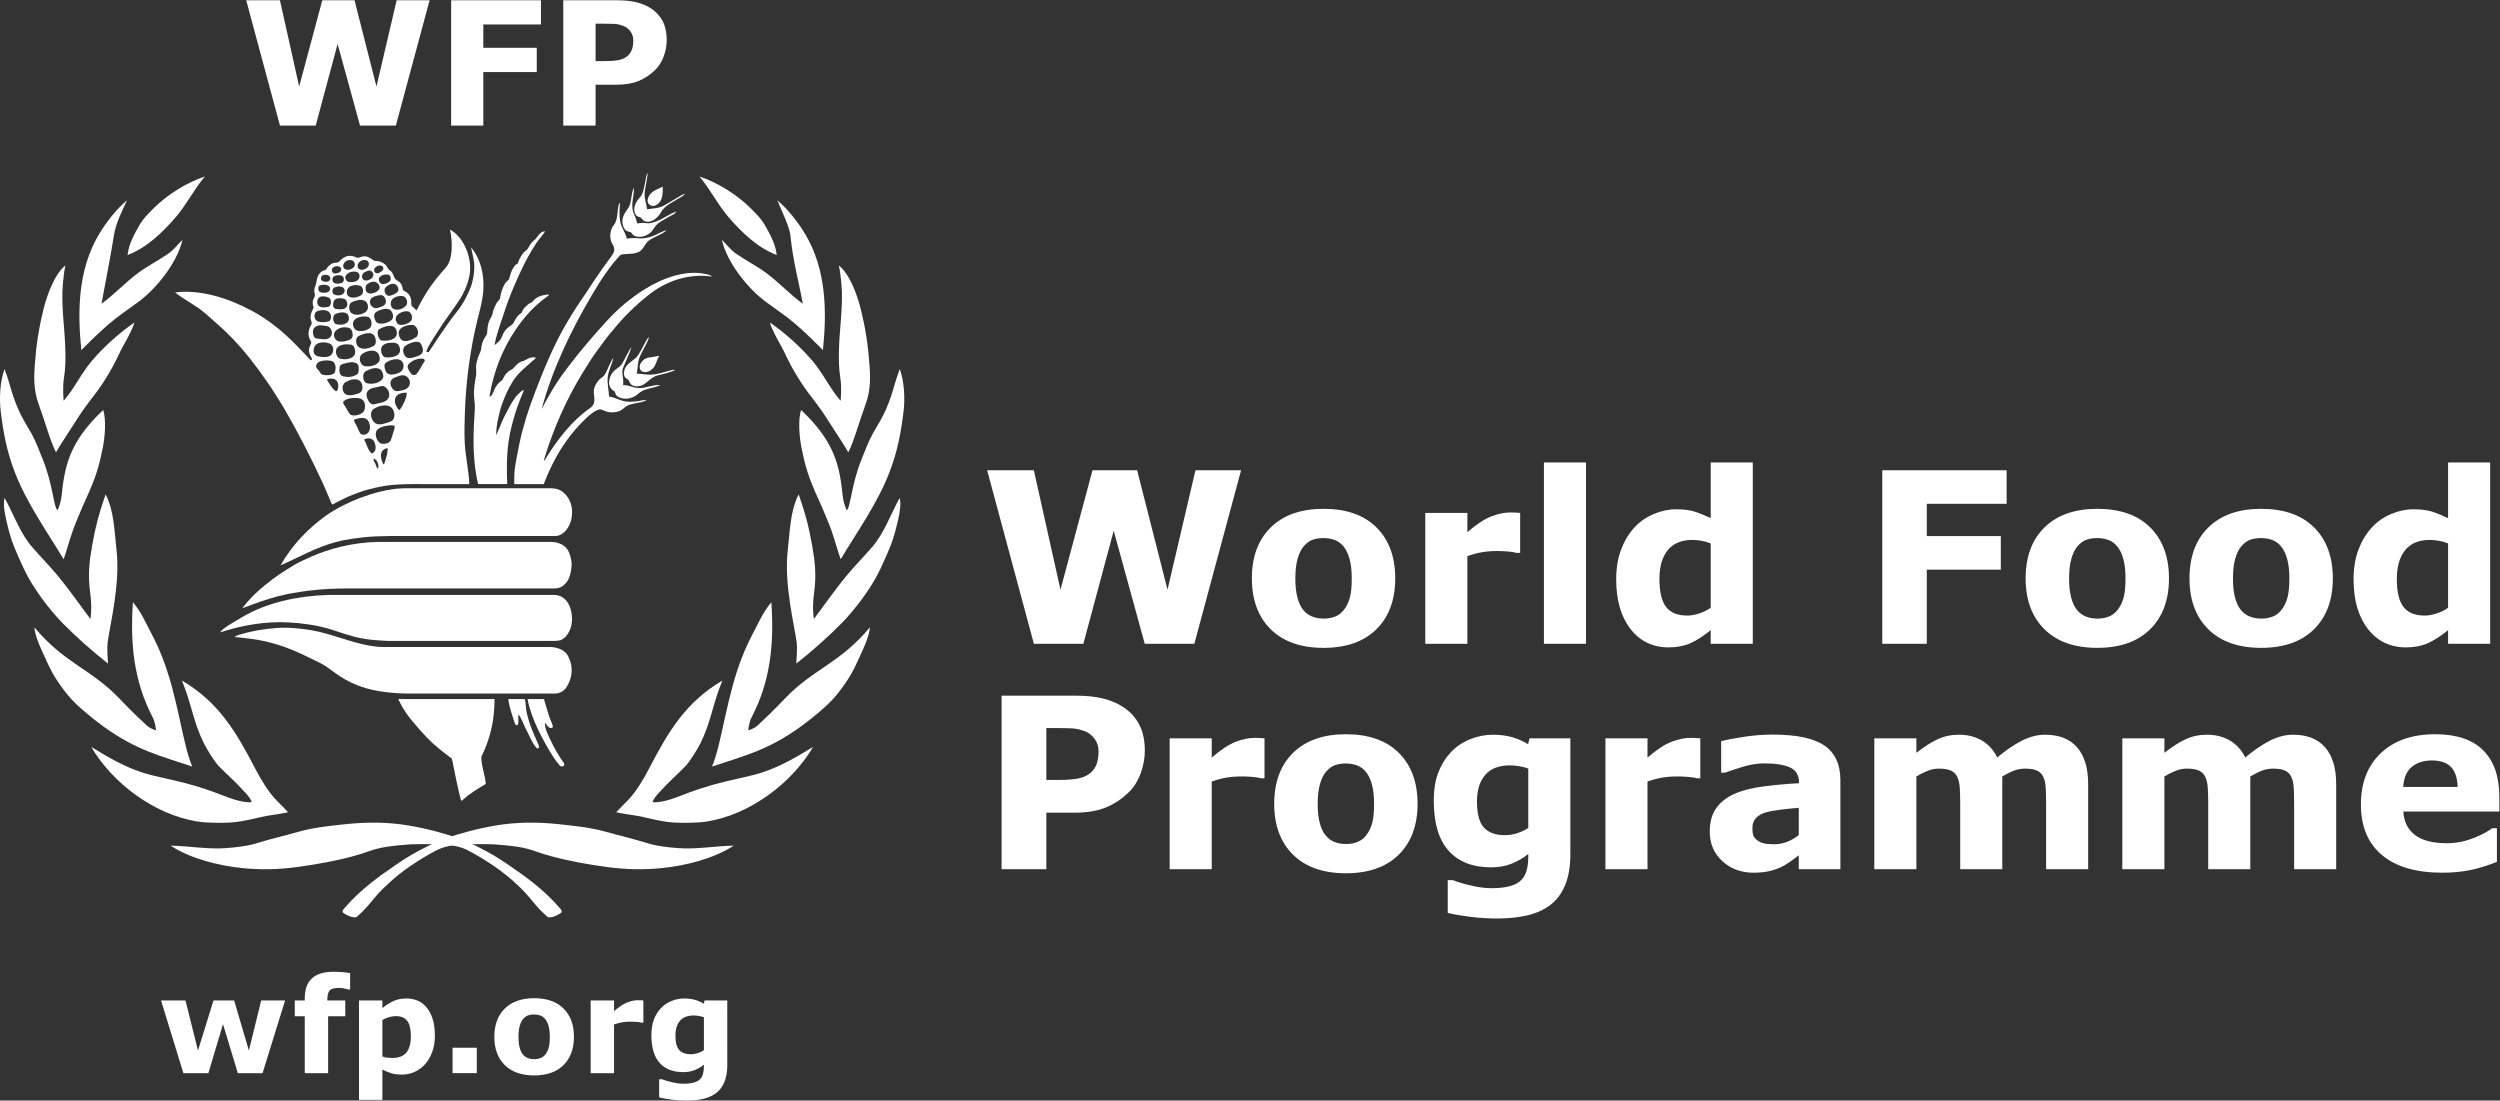 <?xml version="1.0" encoding="UTF-8" standalone="no"?>
<svg
   xmlns:dc="http://purl.org/dc/elements/1.1/"
   xmlns:cc="http://creativecommons.org/ns#"
   xmlns:rdf="http://www.w3.org/1999/02/22-rdf-syntax-ns#"
   xmlns:svg="http://www.w3.org/2000/svg"
   xmlns="http://www.w3.org/2000/svg"
   viewBox="0 0 858.533 377.947"
   height="377.947"
   width="858.533"
   xml:space="preserve"
   id="svg2"
   version="1.1"><rect x="0" y="0" width="858.533" height="377.947" fill="#333333" stroke="none"/><defs
     id="defs6"><clipPath
       id="clipPath20"
       clipPathUnits="userSpaceOnUse"><path
         id="path18"
         d="M 0,2834.65 V 0 h 6438.95 v 2834.65 z" /></clipPath></defs><g
     transform="matrix(1.333,0,0,-1.333,0,377.947)"
     id="g10"><g
       transform="scale(0.1)"
       id="g12"><g
         id="g14"><g
           clip-path="url(#clipPath20)"
           id="g16"><path
             id="path22"
             style="fill:#ffffff;fill-opacity:1;fill-rule:nonzero;stroke:none"
             d="m 1340.51,2134.12 c 12.51,27.07 24.09,48.61 40.79,74.31 7.37,11.31 15.69,19.21 23.11,30.67 -3.55,1.02 -8.73,-1.92 -10.96,-3.5 -7.42,-5.39 -10.77,-14.14 -16.72,-18.81 -14.03,-11.07 -13.63,-21.11 -20.99,-26.27 -6.57,-4.64 -8.45,-7.69 -13.06,-14.9 -3.07,-4.83 -5.34,-8.73 -8.59,-18.24 -1.15,-3.42 -3.45,-0.39 -8.93,-7.93 -7.18,-9.81 -10.4,-20.39 -13.38,-32.26 -0.96,-3.9 -7.6,-5.96 -11.86,-14.07 -5.72,-10.92 -9.44,-21.03 -11.9,-36.95 -0.62,-3.69 -6.86,-6.25 -11.16,-16.53 -3.05,-7.23 -5.24,-8.83 -7.91,-22.46 -1.64,-8.3 -5.42,-9.5 -9.7,-21.56 -3.29,-9.2 -3.42,-18.06 -4.57,-30.08 -0.27,-2.33 -4.21,-6.95 -7.84,-13.69 -6.09,-11.26 -5.89,-18.78 -8.32,-30.41 -0.92,-4.2 -5.63,-9.77 -10.17,-27.79 -3.98,-15.98 -0.33,-26.58 -1.68,-34.45 -3.53,-20.45 -7.04,-38.21 -5.14,-58.35 0.94,-9.85 2.44,-20.01 1.78,-29.48 -1.88,-29.7 -3.48,-54.17 -3.32,-87.83 0.11,-18.32 1.54,-43.41 4.31,-64.29 3.04,-23.06 7.44,-41.07 7.44,-41.07 h 75.14 c 0,0 -2.93,43.45 0.96,89.19 2.3,27.42 8.83,56.48 14.76,76.89 7.5,26.03 12.17,39.51 26.36,73.85 0.3,0.76 -0.09,3.98 -3.84,0.83 -7.84,-6.58 -14.38,-12.38 -20.58,-21.69 -9.45,-14.26 -15.21,-25.99 -22.87,-40.63 -8.95,-17.02 -13.88,-31.84 -23.1,-52.52 -0.56,14.92 1.87,29.12 4.89,42.87 3.11,14.04 5.58,25.16 9.98,37.26 7.84,21.35 15.43,39.16 27.99,59.02 7.28,11.48 16.58,21.78 26.02,30.33 11.29,10.32 21.72,19.39 33.54,29.5 -12.41,6.4 -28.95,-6.97 -32.26,-7.65 -17.47,-3.41 -24.58,-19.61 -29.94,-21.82 -7.64,-3.2 -12.07,-7.89 -17.38,-14.34 -4.08,-4.84 -5.3,-12.32 -9.59,-14.98 -7.13,-4.44 -12.36,-11.15 -17.26,-20.5 -2.01,-3.86 -7.49,-22.13 -13.6,-19.78 10.43,61.92 32.29,120.01 67.38,171.69 22.26,32.78 46.46,60.89 82.13,86.11 4.69,3.33 5.61,4.89 -0.96,4.65 -33.34,-4.05 -35.37,-19.26 -40.86,-20.7 -5.21,-1.35 -11.65,-7.52 -15.77,-11.53 -7.42,-7.34 -7.28,-13.51 -10.13,-15.43 -6.09,-4.25 -10.66,-8.66 -14.82,-16.03 -2.17,-3.84 -5.85,-12.3 -9.11,-14.23 -8.55,-4.96 -16.85,-12.19 -20.98,-19.99 -3.06,-5.7 -4.27,-11.89 -8.26,-17.5 -4.26,-6.01 -10.23,-10.52 -15.36,-14.87 3.91,26.46 16.37,57.82 24.95,84.87 11.55,36.12 25.55,68.95 41.34,103.07" /><path
             id="path24"
             style="fill:#ffffff;fill-opacity:1;fill-rule:nonzero;stroke:none"
             d="m 1417.22,1919.62 c 28.44,63.85 58.37,111.9 97.26,168.11 5.09,7.36 9.64,14.58 14.08,21.48 2,3.11 11.56,16.86 13.55,19.77 13.04,19.69 18.52,25.72 31.87,44.53 3.61,5.11 6.54,9.13 8.07,15.04 2.85,11.01 -6.6,18.4 -8.77,28.96 -2.21,10.79 -1.01,22.57 3.95,31.68 3.1,5.69 6.19,7.93 9.31,15.58 6.06,14.72 3.97,46.59 10.88,47.43 -1.76,-15.13 -2.16,-32.13 0.21,-46.64 2.77,-16.93 13.05,-27.18 17.28,-45.11 11.42,2.06 23.84,1.57 33.44,0.74 9.55,-0.81 21.62,1.83 31.41,5.18 13.26,4.53 24.27,12.78 37.79,15.98 -11.5,-11.05 -27.73,-15.2 -41.32,-23.59 -5,-3.14 -9.71,-7.28 -13.05,-12.46 -5.48,-8.5 -9.79,-16.64 -18.35,-20.37 -15.2,-6.62 -28.24,-3.48 -45.58,-6.7 -25.75,-26.54 -50,-62.63 -72.37,-100.59 -56.73,-95.96 -104.03,-195.36 -131.54,-297.29 9.5,17.74 18.6,34.89 28.9,51.76 11.38,18.74 24.18,37.09 38.13,55.47 32.66,43.05 64.97,80.63 101.17,120.19 29.22,31.95 61.25,58.76 96.96,81.18 47.19,29.57 105.41,50.28 156.57,39.6 5.81,-1.36 14.13,-2.91 17.77,-6.74 -64.12,8.98 -121.55,-13.42 -164.4,-47.74 -33.86,-27.08 -62.39,-54.57 -91.4,-90.27 -14.97,-17.21 -28.44,-36.13 -41.83,-54.45 -14.01,-19.28 -26.44,-39.55 -38.76,-59.83 -41.55,-68.61 -73,-141.26 -96.12,-216.51 -0.66,-2.39 -0.81,-4.79 -1.47,-7.16 1.11,1.69 2.73,3.53 3.82,5.25 31.12,50.61 68.55,99.45 115.95,132.22 4.14,2.82 8.47,8.25 9.57,12.54 5.13,20.08 -10.18,29.74 11.01,57.51 4.86,6.38 11.5,8.71 16.09,14.63 8.67,13.41 15.74,37.42 23,43.87 -3.65,-15.64 -12.62,-32.15 -14.53,-48.26 -2.03,-17.68 2.49,-32.14 3.28,-50.88 12.52,-1.71 22.2,-7.01 32.03,-10.04 15.28,-4.77 24.45,-3.56 39.56,-2.25 6.46,0.54 18.16,4.31 25.12,2.89 -14.62,-7.99 -34.35,-6.51 -49.3,-14.14 -10.45,-5.36 -13.49,-13.27 -27.91,-16.05 -12.84,-2.5 -23.63,-1.16 -31.98,3.12 -6.49,3.27 -11.56,4.64 -17.39,1.85 -15.56,-7.47 -26.18,-18.02 -38.7,-30.65 -29.08,-29.26 -52.82,-61.93 -74.97,-104.75 -5.85,-11.39 -11.12,-22.64 -16.13,-34.25 -2.46,-5.66 -8.58,-21.33 -8.58,-21.33 h -75.99 c 0,0 -0.19,21.9 0.52,29.91 1.46,15.94 3.62,27.75 6.72,43.92 4.41,23.27 8.72,44.38 14.75,66.95 5.89,21.96 12.22,42.56 19.75,63.65 15.71,43.96 32.4,86.06 50.67,127.06" /><path
             id="path26"
             style="fill:#ffffff;fill-opacity:1;fill-rule:nonzero;stroke:none"
             d="m 682.551,1327.77 c 27.73,22.69 48.269,35.83 75.961,52.33 11.238,6.73 28.258,14.34 41.332,20.26 47.984,21.68 111.465,37.66 171.269,38.76 1.082,0 1.016,-0.04 1.016,-0.04 h 445.911 c 0,0 -1.67,0.04 1.55,0.04 14.19,0 28.23,-4.93 36.92,-13.13 8.7,-8.25 12.87,-20.98 15.14,-33.63 1.92,-10.78 0.97,-20.36 -1.53,-31.9 -1.96,-9.09 -3.44,-14.53 -8.5,-22.27 -3.08,-4.7 -5.99,-7.93 -11.69,-12.48 -5.85,-4.67 -14.16,-6.3 -23.67,-6.39 -1,-0.05 -3.13,-0.11 -3.05,-0.08 0.1,0.08 -521.569,0.08 -521.569,0.08 0,0 -3.243,0.01 -4.868,0.01 -34.152,0.11 -70.097,-1.63 -103.835,-6.04 -25.844,-3.52 -51.743,-7.56 -76.723,-14.06 -31.504,-8.22 -61.84,-19.62 -92.117,-30.91 16.785,22.32 36.16,41.24 58.453,59.45" /><path
             id="path28"
             style="fill:#ffffff;fill-opacity:1;fill-rule:nonzero;stroke:none"
             d="m 837.387,1505.19 c 27.398,19.78 60.66,36.02 90.125,47.31 14.949,5.66 34.812,11.93 50.59,15.86 19.066,4.81 40.968,8.41 58.838,8.94 5.38,0.15 0.79,0.04 0.79,0.04 l 382.45,0.03 c 0,0 8.2,-0.43 11.04,-0.98 7.18,-1.55 12.98,-4.49 15.39,-6.02 5.94,-3.81 13.39,-11.81 17.3,-18.14 9.93,-16.36 11.68,-34.01 8.47,-52.37 -3.68,-20.97 -19.62,-44.87 -41.24,-45.45 -3.76,-0.1 -11.28,0 -11.28,0 h -414.24 c 0,0 -24.1,-0.47 -35.116,-0.87 -20.371,-0.8 -42.965,-3.13 -60.746,-5.74 -15.223,-2.19 -30.086,-5.07 -45.317,-9.15 -51.066,-13.8 -95.449,-39.69 -141.859,-59.84 31.262,54.63 73.539,96.48 114.805,126.38" /><path
             id="path30"
             style="fill:#ffffff;fill-opacity:1;fill-rule:nonzero;stroke:none"
             d="m 623.434,1245.26 c 66.488,39.27 146.582,54.76 219.886,57.22 1.746,0.08 5.219,0.2 5.219,0.2 l 571.751,-0.05 c 0,0 1.03,0 6.21,0.05 34.64,0.03 47.3,-34.36 47.14,-62.16 -0.07,-9.15 -1.62,-18.5 -4.16,-24.77 -3.29,-8.19 -6.94,-14.88 -12.89,-21.33 -2.12,-2.35 -9.79,-7.73 -13.18,-8.57 -7.92,-1.92 -17.66,-1.71 -17.6,-1.71 0.07,0 -425.27,-0.08 -425.27,0 0,0 -22.95,0.92 -38.876,2.45 -11.465,1.14 -20.176,2.34 -32.086,4.6 -29.289,5.82 -53.566,15.35 -78.93,23.18 -16.914,5.23 -34.71,9.13 -53.277,11.93 -34.133,5.22 -71.41,7.61 -105.883,4.99 -43.851,-3.25 -82.851,-11.85 -124.554,-25.08 7.05,11 36.367,27.12 56.5,39.05" /><path
             id="path32"
             style="fill:#ffffff;fill-opacity:1;fill-rule:nonzero;stroke:none"
             d="m 931.395,1065.98 c -19.547,6.88 -38.614,15.77 -55.727,27.07 -22.277,14.74 -33.203,26.47 -62.008,39.78 -24.644,11.39 -44.324,22.63 -78.687,35.08 -16.578,6.02 -43.442,14.28 -66.477,18.22 -32.91,5.59 -64.641,8.04 -64.641,8.04 0,0 6.727,4.19 10.774,5.43 33.59,10.23 63.246,15.22 97.742,17.76 30.242,2.27 58.035,-0.68 88.352,-5.42 12.441,-1.96 28.617,-5.79 42.668,-9.8 45.636,-12.99 97.527,-33.58 143.55,-33.66 2.567,0 2.274,0.04 2.274,0.04 h 425.025 c 0,0 -3.21,0 1.29,0 12.88,0.04 36.94,-4.13 46.61,-21.21 11.19,-19.68 14.68,-43.13 5.27,-66.61 -2.85,-7.05 -7.57,-17.15 -14.38,-23.28 -5.96,-5.4 -15.66,-8.86 -21.26,-8.86 -1.62,-0.08 -4.39,0 -4.39,0 h -371.71 c 0,0 1.41,0 -2.02,0 -38.01,0 -85.857,4.6 -122.255,17.42" /><path
             id="path34"
             style="fill:#ffffff;fill-opacity:1;fill-rule:nonzero;stroke:none"
             d="m 1100.71,934.129 c -10.51,10.789 -25.01,27.34 -38.15,43.043 -25.23,30.078 -36.52,57.168 -36.52,57.168 h 247.92 c 0,0 0.66,-28.61 -5.08,-61.719 -5.35,-30.75 -16.71,-63.18 -28.79,-86.66 -0.45,-24.082 9.72,-46.481 11.39,-70.27 -20.36,-12.5 -42.26,-24.871 -60.52,-42.429 -1.16,-1.063 -3.04,-1.063 -3.82,1.84 -9.78,36.66 -14.93,69.339 -22.95,105.589 -22.59,17.481 -43.79,33.039 -63.48,53.438" /><path
             id="path36"
             style="fill:#ffffff;fill-opacity:1;fill-rule:nonzero;stroke:none"
             d="m 1356.21,954.461 c -7.02,12.949 -12.25,30.051 -20.29,40.219 -1.73,-9.059 0.4,-14.649 -0.83,-23.328 -1.13,-7.274 -7.1,-4.25 -8.3,-0.832 -3.47,9.839 -7.18,21.98 -10.35,32.07 -5.29,16.82 -6.99,31.7 -6.99,31.7 l 41.25,0.05 c 0,0 1.58,-0.39 2.32,-4.41 1.97,-10.39 1.49,-20.53 4.33,-32.571 3.66,-15.507 8.37,-29.668 14.07,-44.148 4.95,-12.723 11.35,-25.551 16.55,-38.199 0.7,-1.66 1.05,-4.852 -0.21,-6.512 -1.53,-1.93 -4.16,-1.68 -5.67,0 -11.81,13.43 -16.58,28.629 -25.88,45.961" /><path
             id="path38"
             style="fill:#ffffff;fill-opacity:1;fill-rule:nonzero;stroke:none"
             d="m 1420.05,924.98 c -7.01,14.95 -16.88,31.758 -16.02,48.719 4.56,-5.98 6.44,-10.277 12.72,-13.621 2.87,-0.918 8.89,-0.058 7.38,4.953 -2.77,9.36 -7.08,17.27 -11.06,30.078 -5.93,18.951 -11.68,39.211 -11.68,39.211 l -42.09,0.02 c 0,0 2.34,-17.08 11.9,-43.289 8.41,-23.223 21.4,-49.781 35.62,-74.672 11.58,-20.488 22.11,-38.359 35.25,-53.309 4.5,-5.16 15.53,-0.64 10.76,6.059 -12.47,17.633 -24.11,37.172 -32.78,55.851" /><path
             id="path40"
             style="fill:#ffffff;fill-opacity:1;fill-rule:nonzero;stroke:none"
             d="m 1693.4,2347.86 c -9.13,-3.98 -17.2,-9.13 -21.76,-17.91 -3.32,-6.31 -5.56,-15.92 0.79,-21.34 11.11,-9.48 24.37,0.23 29.75,9.93 6.78,12.34 5.02,35.95 5.02,35.95 0,0 -7.9,-4.11 -13.8,-6.63" /><path
             id="path42"
             style="fill:#ffffff;fill-opacity:1;fill-rule:nonzero;stroke:none"
             d="m 1703.07,2288.93 c 3.99,7.53 12.74,15.67 22.33,21.5 10.84,6.63 22.07,13.06 29.88,17.72 7.81,4.7 9.3,7.99 9.3,7.99 0,0 -6.44,-2.21 -9.96,-4.3 -19.27,-11.49 -40.31,-24.55 -48.86,-28.32 -10.8,-4.72 -25.48,-5.62 -38.71,-7.31 -2.11,16.69 -6.44,23.61 -6.39,38.44 0.11,7.12 1.84,16.34 3.04,22.77 4.14,21.43 4.95,32.24 4.95,32.24 0,0 -3.27,-3.04 -4.47,-12.48 -1.34,-8.51 -2.3,-11.66 -4.25,-21.72 -2.23,-11.63 -4.55,-21.48 -11.5,-28.75 -10.02,-10.35 -19.3,-28.81 -11.56,-42.95 4.51,-8.26 12.04,-7.06 14.4,-9.19 2.35,-2.12 3.78,-7.21 10.92,-9.57 15.39,-5.14 32.83,8.66 40.88,23.93" /><path
             id="path44"
             style="fill:#ffffff;fill-opacity:1;fill-rule:nonzero;stroke:none"
             d="m 1683.12,2244.86 c 5.22,8.47 10.58,14.42 18.81,19.47 13.66,8.33 23.8,13.97 32.13,18.24 3.62,1.81 6.64,3.97 7.56,7.83 -3.74,-1.4 -17.84,-8.02 -31.85,-16.35 -10.02,-5.99 -27.26,-13.46 -38.85,-14 -4.58,-0.21 -7.99,0.93 -11.74,1.04 -7.76,0.33 -17.66,-1.55 -17.66,-1.55 0,0 -2.51,10.98 -5.82,18.89 -1.67,4.06 -4.36,8.22 -5.8,15.84 -0.98,5.07 -1.27,12.69 -0.87,17.24 1.13,13.73 4.84,27.07 4.2,40.97 -8.63,-17.93 -5.1,-40 -15.24,-53.88 -4.26,-5.83 -7.65,-10.43 -11.01,-17.78 -5.56,-12.06 -4.9,-24.55 2.62,-36.18 4.33,-6.62 13.91,-6.38 15.56,-7.67 2.5,-1.85 4.65,-8.78 14.01,-10.86 16.01,-3.6 34.89,3.82 43.95,18.75" /><path
             id="path46"
             style="fill:#ffffff;fill-opacity:1;fill-rule:nonzero;stroke:none"
             d="m 1687.59,1894.26 c 3.73,7.53 6.14,17.42 10.89,24.41 -10.76,-1.61 -12.5,-2.84 -28.04,-4.55 -3.39,-0.32 -10.4,-3.84 -12.72,-6.16 -6.15,-6.2 -11.51,-11.96 -9.13,-22.37 0.92,-4.05 4.5,-7.02 6.49,-7.65 12.92,-4.2 26.05,3.49 32.51,16.32" /><path
             id="path48"
             style="fill:#ffffff;fill-opacity:1;fill-rule:nonzero;stroke:none"
             d="m 1700.71,1873.74 c 14.69,3.43 31.67,10.64 38.48,8.37 -13.79,-7.33 -31.17,-10 -46.44,-14.35 -11.66,-3.35 -19.98,-12.16 -30.38,-20.15 -9.55,-7.27 -22.25,-10.22 -33.59,-4.88 -3.83,1.82 -7.54,7.99 -8.21,11.28 -0.59,2.63 -6.06,5.26 -8.88,7.58 -2.84,2.36 -4.2,8.25 -4.26,10.52 -0.49,20.34 14.99,28.55 29.89,40.5 11.23,8.99 25.81,47.16 34.7,55.07 -1.58,-12.3 -17.57,-35.52 -24.54,-53.58 -5.54,-14.39 -3.73,-25.9 -7.29,-41.04 10.66,-0.68 22.54,-2.92 33.27,-3.09 8.42,-0.11 18.6,1.72 27.25,3.77" /><path
             id="path50"
             style="fill:#ffffff;fill-opacity:1;fill-rule:nonzero;stroke:none"
             d="m 1685.23,1842.38 c -8.25,-1.52 -18.34,-4.12 -25.23,-5.58 -23.96,-5.07 -35.4,6.66 -54.53,6.44 1.68,21.9 -5.92,31.71 0.34,45.87 5.59,12.6 10.76,25.94 15.56,36.61 3.88,8.57 5.07,15.8 5.07,15.8 0,0 -5.81,-8.69 -22.32,-40.86 -5.74,-11.23 -16.02,-13.63 -25.16,-24.23 -10.5,-12.12 -16.52,-37.75 2.9,-48.51 3.87,-2.12 3.31,-8.78 6.12,-11.47 12.98,-12.21 39.19,-10.98 55.58,3.9 13.05,11.89 28.91,13.82 42.42,17.32 7.91,2.05 14.84,5.4 14.84,5.4 0,0 -3.75,1.53 -15.59,-0.69" /><path
             id="path52"
             style="fill:#ffffff;fill-opacity:1;fill-rule:nonzero;stroke:none"
             d="m 1205.23,1588.14 c -0.95,0 -1.96,0 0,0 z m -111.89,315.55 c -7.99,-10.56 -11.68,-22.7 -20.5,-31.92 -4.6,-4.83 -11.62,-2.57 -15.27,2.99 -4.05,6.29 -10.59,15.18 -5.72,21.39 8,10.27 24.75,16.81 38.99,14.96 0.84,-0.09 5.43,-3.48 2.5,-7.42 z M 1055,1843.3 c -4.47,-11.97 -17.8,-13.26 -29.14,-15.62 -2.12,-0.46 -8.65,0 -11.57,2.87 -4.91,4.79 -9.14,11.34 -8.29,19.54 0.45,5.06 4.68,10.02 9.9,12.03 9.47,3.67 20.69,9.57 30.03,4.33 8.03,-4.49 12.24,-14.72 9.07,-23.15 z m -24.55,-63.22 c -3.27,-4.72 -11.64,10.95 -12.73,18.12 -3.13,20.77 15.07,26.07 30.23,25.42 0.48,-12.38 -9.12,-31.56 -17.5,-43.54 z m -16.38,-56.04 c -2.98,-8.35 -4.41,-16.03 -7.73,-23.68 -3.22,-7.41 -16.977,-10.04 -24.602,-7.67 -10.898,3.37 -20.238,27.83 -7.855,37.2 9.476,7.08 19.293,8.22 31.357,9.7 2.17,0.26 10.27,-0.23 10.59,-0.99 2.02,-5.07 0.74,-7.61 -1.76,-14.56 z m -18.34,-64.58 c -2.207,-6.42 -3.179,-13.02 -6.019,-19.19 -1.418,-3.13 -3.289,0.98 -3.363,1.19 -4.282,10.64 -6.977,19.65 -3.328,29.02 2.062,5.19 9.16,9.96 15.898,10.38 -0.418,-6.67 -0.887,-14.9 -3.188,-21.4 z m -21.652,-31.5 c -4.922,2.24 -4.848,8.56 -6.906,12.49 -1.942,3.84 -6.133,9.13 -4.414,14.17 9.504,-5.33 13.906,-14.83 11.32,-26.66 z m -16.383,39.32 c -11.332,9.32 -12.32,24.22 -19.863,35.62 8.328,5.33 22.387,4.25 26.711,-6.29 3.449,-8.48 5.961,-20.94 -2.633,-27.41 -0.933,-0.69 -3.144,-2.81 -4.215,-1.92 z m -42.25,76.85 c -1.695,2.42 -5.058,9.43 -2.496,10.32 20.281,6.98 35.496,7.21 39.828,-14.49 3.075,-15.49 -7.504,-28.77 -22.328,-23.36 -4.25,1.58 -8.461,18.06 -15.004,27.53 z m -29.5,48.99 c -1.418,1.79 -2.57,7.18 -0.8,8.56 10.543,8.48 26.031,9.13 38.015,7.96 15.809,-1.45 19.063,-16.13 16.418,-28.33 -3.473,-16.04 -27.797,-18.03 -34.683,-15.36 -6.77,2.61 -11.497,17.94 -18.95,27.17 z m 3.45,57.03 c 13.664,8.86 39.785,15.43 44.14,-8.56 1.32,-7.23 -0.484,-16.83 -10.254,-19.98 -10.027,-3.21 -21.843,-6.68 -31.011,-2.96 -11.27,4.61 -13.485,24.65 -2.875,31.5 z m -14.168,40.36 c 1.035,4.6 6.128,6.78 10.418,7.88 11.058,2.72 23.433,6.85 33.578,0.38 3.965,-2.5 4.269,-6.04 4.785,-11.02 0.894,-8.07 -0.246,-14.65 -5.563,-17.74 -10.777,-6.33 -21.742,-6.89 -34.261,-4.43 -10.157,2.01 -10.985,15.47 -8.957,24.93 z m -11.336,-62.21 c -9.473,7 -13.657,16.91 -20.633,26.72 -1.688,2.4 0,3.39 1.289,3.76 16.808,4.76 29.277,-3.63 26.66,-21.96 -0.469,-3.56 -2.777,-11.85 -7.316,-8.52 z m -46.387,56.61 c -6.297,5.45 -1.918,14.92 3.57,17.68 9.614,4.77 24.711,5.49 34.703,2.12 6.43,-2.16 9.688,-11.39 8.532,-21.47 -0.485,-4.13 -1.743,-8.67 -3.766,-10.01 -7.609,-5.19 -19.387,-5.4 -28.645,-3.47 -6.55,1.39 -8.886,10.35 -14.394,15.15 z m -7.254,57.25 c 6.082,13.25 28.305,13.36 40.398,7.46 9.856,-4.85 11.094,-23.19 0.332,-30.42 -8.582,-5.72 -22.113,-3.62 -31.218,-1.95 -12.93,2.38 -13.965,15.1 -9.512,24.91 z m 0.492,49.61 c 9.231,8.77 21.188,4.75 32.301,3.21 2.152,-0.3 4.715,-1.82 6.176,-3.27 7.593,-7.67 8.191,-20.24 -0.266,-26.53 -9.75,-7.25 -21.918,-2.54 -33.641,-1.95 -3.164,0.13 -6.64,3.85 -7.367,6.23 -2.109,7.43 -3.39,16.49 2.797,22.31 z m 5.946,41.49 c 9.796,4.1 26.632,5.97 33.578,-5.03 4.254,-6.75 3.015,-19.22 -3.817,-21.03 -6.691,-1.73 -29.457,-5.51 -34.906,7.07 -2.703,6.19 -1.559,16.17 5.145,18.99 z m 30.16,35.26 c 2.84,-1.26 4.601,-3.53 5.269,-7.02 1.399,-7.54 -0.586,-15.74 -7.836,-17.07 -10.886,-1.98 -27.054,-2.61 -27,12.78 0.043,17.18 16.957,16.98 29.567,11.31 z m -21.914,31.92 c 5.793,2.21 15.324,1.72 20.527,-0.99 2.625,-1.37 6.156,-5.68 4.668,-10.22 -1.848,-5.93 -7.359,-8.07 -13.629,-8.14 -6.02,-0.06 -12.922,0.41 -15.355,5.34 -2.305,4.65 -1.325,12.04 3.789,14.01 z m 6.765,25.74 c 5.293,1.93 13.125,1.8 16.985,-2.38 5.3,-5.8 1.117,-15 -8.887,-14.55 -3.527,0.16 -7.703,1.37 -9.824,2.58 -5.176,2.92 -3.457,12.5 1.726,14.35 z m 23.809,16.59 c 0.68,2.23 4.164,4.85 5.98,5.49 3.977,1.42 8.633,1.7 12.434,0.19 7.601,-3.13 6.558,-12.54 -1.563,-15.83 -3.629,-1.48 -9.214,-2.42 -11.953,-1.48 -5.109,1.74 -6.527,6.18 -4.898,11.63 z M 879.195,2106 c -8.297,-2.43 -19.855,-2.89 -22.332,5.61 -4.195,14.42 14.012,16.58 23.453,13.55 6.516,-2.06 8.817,-16.3 -1.121,-19.16 z m 5.489,47.63 c 2.625,8.94 12.757,13.79 21.925,11.06 7.895,-2.31 9.707,-13.06 4.387,-18.29 -2.41,-2.35 -6.41,-4.73 -10.707,-5.68 -9.383,-2.1 -18.601,3.07 -15.605,12.91 z m 41.254,-32.79 c -1.489,-5.83 -5.766,-9.84 -12.622,-11.36 -6.8,-1.49 -16.211,-1.91 -19.988,2.29 -3.594,3.98 -5.246,9.59 -2.242,13.88 6.019,8.56 17.043,11.55 26.867,9.38 5.606,-1.31 9.723,-7.05 7.985,-14.19 z m -3.668,34.31 c 3.668,8.1 12.96,12.19 21.886,9.47 1.782,-0.57 5.461,-3.45 5.977,-6.29 1.058,-5.64 -0.899,-10.79 -5.606,-13.74 -6.043,-3.85 -11.019,-6 -17.949,-3.17 -5.211,2.18 -6.476,8.94 -4.308,13.73 z m 38.445,-22.77 c 4.07,-6.92 -2.137,-13.84 -5.281,-15.74 -6.989,-4.09 -16.844,-6.6 -21.055,0.32 -4.141,6.8 -0.711,14.86 6.512,17.85 6.89,2.86 14.031,7.2 19.824,-2.43 z M 972.301,2106 c 4.558,-3.77 8.566,-11.7 3.094,-17.96 -5.129,-5.92 -11.516,-7.68 -19.583,-8.98 -5.46,-0.93 -12.445,3.1 -13.324,7.93 -0.812,4.15 -1.57,11.72 2.539,15.21 8.024,6.83 18.782,10.78 27.274,3.8 z m 9.672,44.98 c 4.304,-1.27 7.066,-5.83 4.902,-10.22 -1.313,-2.7 -5.187,-5.65 -7.645,-7.15 -6.769,-4.17 -12.57,-2.47 -14.687,2.51 -3.902,9.15 9.203,17.29 17.43,14.86 z m 16.5,-22.79 c 4.757,-0.42 6.937,-3.73 7.867,-7.36 1.23,-4.87 -0.38,-9.37 -4.49,-12.14 -4.893,-3.25 -10.987,-5.17 -15.858,-5.24 -6.597,-0.12 -12.707,9.55 -9.133,15.84 3.789,6.74 13.313,9.62 21.614,8.9 z m 27.277,-34.89 c 2.81,-8.28 -3.26,-12.14 -9.65,-15.55 -6.51,-3.46 -15.23,-6.7 -19.748,-2.38 -5.762,5.43 -8.329,14.58 -1.899,20.6 8.907,8.37 25.407,14.65 31.297,-2.67 z m 11.78,-20.77 c 10.46,-1.33 12.53,-16.21 10.42,-21.58 -2.38,-4.63 -7.65,-8.24 -10.42,-9.66 -7.68,-3.95 -16.64,-5.45 -23.69,-1.8 -6.43,3.33 -9.21,13.08 -5.72,20.73 4.72,10.34 19.62,13.6 29.41,12.31 z m 21.52,-46.05 c 3.58,-5 2.79,-13.87 0.67,-16.66 -6.59,-9 -24.96,-14.16 -32.54,-10.46 -5.75,2.82 -11.43,15.5 -4.69,23.11 7.01,7.9 19.21,12.61 30.31,10.3 2.46,-0.55 4.09,-3.27 6.25,-6.29 z m 4.64,-28.36 c 5.03,-0.54 9.51,-6.08 11.94,-12.11 3.16,-7.8 -0.03,-16.89 -2.53,-18.59 -6.02,-4.09 -25.08,-15.56 -37.08,-8.69 -6.6,3.79 -8.43,12.44 -8.84,17.55 -1.32,16.51 23.73,23.27 36.51,21.84 z m -70.393,-118.09 c -2.567,6.55 -4.945,16.24 0.199,20.22 10.394,8.2 33.894,15.37 42.834,2.97 5.81,-8.05 4.11,-21.7 -6.07,-26.93 -10.5,-5.36 -31.041,-11.53 -36.963,3.74 z m -50.414,-0.72 c 10.429,5.3 25.461,11.7 36.687,4.46 5.141,-3.29 10.446,-16.96 6.817,-23.02 -7.696,-12.87 -27.965,-16.15 -40.84,-12.84 -10.973,2.85 -14.274,25.53 -2.664,31.4 z m -9.375,44.49 c 12.582,8.85 37.437,14.57 43.422,-4.78 1.55,-5.01 2.441,-10.56 -0.121,-14.61 -6.981,-11.21 -24.664,-14.16 -36.497,-12.5 -12.8,1.86 -18.847,23.44 -6.804,31.89 z m -10.598,45.08 c 12.094,6.85 37.856,15.96 43.93,-3.68 2.422,-8.02 2.183,-17.95 -4.695,-21.49 -9.856,-5.16 -25.457,-10.58 -36.809,-3.5 -9.481,6 -10.762,23.89 -2.426,28.67 z m 67.68,81.02 c -5.067,-4.52 -10.203,-5.49 -16.942,-7.78 -9.437,-3.2 -19.316,4.07 -20.402,13.1 -1.82,15.46 14.746,17.76 25.707,19.69 7.988,1.45 12.934,-5.73 14.41,-10.56 1.504,-4.64 1.305,-10.87 -2.773,-14.45 z m 20.31,-36.36 c -7.19,-10.72 -36.166,-17.46 -42.556,-6.44 -4.668,8.06 -7.578,19.38 1.203,24.8 9.207,5.66 20.137,9.05 30.863,7.12 10.08,-1.78 15.21,-18.36 10.49,-25.48 z m 15.44,-66.34 c 4.13,-6.56 7,-15.38 0.88,-23.52 -5.55,-7.45 -25.37,-10.94 -35.509,-8.48 -5.566,1.4 -8.199,8.16 -9.055,12.73 -1.172,6.17 -1.734,12.38 3.731,17.41 7.855,7.19 18.343,7.04 28.403,7.04 4.14,0 10,-2.68 11.55,-5.18 z m -5.75,22.26 c -6.18,-11.34 -27.094,-12.8 -36.496,-11.55 -6.629,0.89 -11.289,11.57 -11.09,20.5 0.062,4.61 1.492,7.66 4.641,9.34 10.441,5.6 21.128,9.35 32.365,7.54 10.96,-1.75 15.23,-17.23 10.58,-25.83 z m -110.078,24.42 c -7.11,21.89 20.218,28.78 36.172,25.41 11.105,-2.31 14.816,-23.65 4.476,-30.39 -12.777,-8.31 -35.469,-10.99 -40.648,4.98 z m -41.211,-53.72 c 8.183,8.44 22.969,8.97 34.511,7.41 7.083,-0.98 10.137,-8.14 11.122,-15.91 2.765,-21.38 -25.942,-24.98 -39.598,-19.98 -8.996,3.29 -13.676,20.58 -6.035,28.48 z m -5.781,41.41 c 8.566,10.08 22.875,12.47 34.734,9.21 7.242,-1.98 10.594,-10.43 10.422,-19.91 -0.129,-5.39 -3.828,-9.29 -7.133,-10.65 -8.43,-3.42 -18.168,-5.97 -27.371,-4.84 -11.34,1.39 -18.219,17.26 -10.652,26.19 z m 1.359,45.11 c 10.527,4.29 30.144,8.14 33.449,-6.89 4.465,-20.04 -19.164,-23.29 -31.797,-19.81 -9.668,2.65 -11.496,22.72 -1.652,26.7 z m 75.73,33.09 c 7.871,-4.47 9.524,-17.08 4.727,-24.39 -6.367,-9.67 -28.129,-15.27 -39.84,-6.81 -6.684,4.84 -10.277,24.72 3.406,29.49 10.938,3.83 21.414,7.54 31.707,1.71 z m -11.16,14.38 c -8.926,-5.52 -21.652,-7.72 -30.097,-3.02 -7.344,4.01 -7.055,14.75 -3.414,20.52 5.98,9.62 20.855,10.66 31.132,7.65 8.86,-2.57 12.184,-19.05 2.379,-25.15 z m -72.281,15.68 c 0.902,2.86 2.172,3.68 3.949,4.55 7.512,3.58 15.754,4.54 22.942,-0.08 5.179,-3.35 4.726,-11.1 0.886,-15.11 -5.625,-5.91 -17.047,-6.15 -24.363,-2.31 -4.723,2.46 -4.941,8.29 -3.414,12.95 z m 2.398,-31.35 c 3.321,9.48 15.153,8.96 24.11,7.8 11.019,-1.44 13.222,-15.56 9.308,-21.5 -5.41,-8.2 -17.757,-6.63 -27.586,-5.39 -7.988,1.03 -8.464,11.61 -5.832,19.09 z m 155.514,-285.2 c 2.71,-10.71 0,-20.9 -9.54,-24.3 -12.243,-4.33 -28.806,-10.65 -38.602,-4.05 -11.196,7.51 -16.586,28.81 -3.723,37.16 15.199,9.94 45.445,16.45 51.865,-8.81 z m -16.51,33.3 c -8.238,-9.35 -21.672,-9.04 -34.855,-12.91 -5.098,-1.47 -11.133,3.02 -13.789,7.67 -4.867,8.71 -9.754,20.37 -0.414,28.78 7.738,7.04 18.281,6.45 27.758,9.27 4.25,1.29 9.453,2.77 14.617,-0.71 10.673,-7.29 14.843,-22.91 6.683,-32.1 z m 87.3,140.15 c 2.33,-6.81 5.45,-11.8 2.8,-18.59 -3.14,-8.32 -11.22,-9.46 -18.79,-12.2 -7.07,-2.56 -18.86,-5.8 -24.79,0.4 -6.8,7.04 -9.54,21.39 -1.4,27.54 10.55,7.86 36.6,18.71 42.18,2.85 z m 143.3,61.18 c 6.22,25.39 13.96,51.14 15.89,77.97 2.85,40.07 -5.8,81.73 -31.5,112.08 2.53,-13.08 5.88,-24.14 7.64,-37.89 2.09,-16.58 -0.25,-35.06 -4.53,-51.76 -3.25,-12.64 -8.94,-24.93 -14.59,-36.67 -6.67,-13.91 -16.63,-29.04 -26.56,-41.45 -27.81,-34.58 -71.13,-102.07 -71.13,-102.07 0,0 -3.64,0.26 -5.79,0.26 -0.51,8.41 19.44,37.22 29.5,53.35 22.1,35.35 38.83,54.37 58.05,85.02 12.04,19.33 21.23,42.85 24.18,64.16 6,43.44 -17.42,95.48 -51.1,112.8 7.7,-32.44 6.9,-78.17 -10.37,-97.4 -32.69,-36.43 -52.13,-63.69 -75.46,-110.4 -0.66,-1.25 -6.12,6.31 -10.63,9.24 -5.07,3.35 -2.23,13.37 -4.05,20.11 -1.64,5.74 -4.34,10.15 -5.14,11.15 -6.91,8.46 -13.58,8.99 -15.04,11.53 -1.67,2.86 -0.87,10 -6.89,18.13 -3.01,4.09 -10.68,7.13 -13.8,10.97 -3.37,4.2 -4.9,17.05 -14.21,22.32 -4.421,2.48 -6.472,10.19 -10.714,13.97 -13.09,11.59 -26.153,9.35 -28.653,10.08 -3.371,0.9 -9.941,9.27 -21.636,11.28 -11.438,1.95 -17.735,-5.69 -23.668,-2.92 -14.891,6.89 -29.157,7.46 -44.985,-10.18 -4.75,-5.25 -12.961,-0.34 -23.214,-8.18 -8.997,-6.86 -9.161,-13.2 -13.75,-14.07 -8.606,-1.61 -15.024,-8.5 -18.348,-16.02 -1.719,-3.87 -3.02,-11.7 -4.02,-16.86 -1.414,-7.12 -5.019,-13.69 -5.086,-18.93 -0.086,-7.28 2.215,-11.21 1.571,-14.47 -1.059,-4.71 -4.871,-9.04 -5.34,-13.44 -0.348,-2.5 -0.559,-9.16 1.265,-12.91 2.29,-4.62 -1.613,-8.64 -3.64,-13.56 -1.93,-4.58 -3.965,-12.42 -3.348,-17.95 0.821,-7.59 5.164,-10.38 1.789,-16.36 -5.535,-9.71 -12.531,-24.88 -0.265,-44.24 2.254,-3.55 -5.145,-10.43 -5.559,-20.55 -0.465,-10.99 6.172,-19.12 7.988,-24 0.344,-1.74 -2.918,-1.64 -3.035,-3.52 -29.222,30.9 -55.07,59.39 -88.949,86.22 -20.703,16.36 -41.176,30.12 -64.117,42.4 -61.289,32.87 -132.492,54.86 -196.992,46.82 24.293,-19.55 54.941,-33.5 79.89,-55.71 23.641,-21.06 45.09,-39.04 66.625,-61.42 33.797,-35.1 61.25,-70.69 89.871,-112 8.496,-12.23 14.086,-20.41 22.012,-33.17 7.977,-12.76 16.836,-26.32 24.098,-38.97 36.613,-63.57 66.613,-122.43 96.98,-187.57 8.422,-18.03 15.504,-36.88 23.766,-54.79 2.211,-4.85 5.375,-1.26 7.605,0 10.985,6.36 22.653,11.65 34.055,17.03 9.098,4.19 17.379,7.06 25.508,10.19 20.543,7.82 40.035,12.08 61.547,16.55 35.919,7.52 100.439,5.98 100.439,5.98 l 122.35,0.04 c 0.78,0 1.61,0 3.33,0 -1.28,35.06 -9.6,69.14 -11.63,104.31 -1.55,28.49 -0.6,56.04 0.4,84.59 2.73,77.36 14.11,160.4 31.39,230.88" /><path
             id="path54"
             style="fill:#ffffff;fill-opacity:1;fill-rule:nonzero;stroke:none"
             d="m 395.141,2298.13 c -23.875,-23.8 -30.996,-32.57 -44.914,-58.88 -8.2,-15.47 -18.606,-35.33 -21.575,-60.93 49.047,18.67 89.075,56.78 125.235,98.87 26.754,31.2 47.5,72.6 73.883,103.42 -46.469,-15.58 -95.504,-45.51 -132.629,-82.48" /><path
             id="path56"
             style="fill:#ffffff;fill-opacity:1;fill-rule:nonzero;stroke:none"
             d="m 254.711,2231.22 c 18.492,31.24 44.98,65.01 72.441,88.05 -12.718,-28.57 -28.379,-56.87 -33.761,-90.66 -10.68,-67.27 -20.754,-114.4 -31.911,-175.79 30.5,21.76 62.68,55.95 95.028,79.82 24.996,18.36 50.051,30.63 75.758,48.29 15.277,10.55 25.238,24.09 37.945,36.77 -15.145,-63.84 -71.164,-128.27 -111.27,-158.31 -50.386,-37.79 -68.449,-43.81 -149.425,-126.15 -10.278,101.67 -8.454,207.33 45.195,297.98" /><path
             id="path58"
             style="fill:#ffffff;fill-opacity:1;fill-rule:nonzero;stroke:none"
             d="m 89.523,1893.56 c 3.766,52.8 10.105,95.03 22.926,146.52 8.989,35.97 28.348,89.51 56.246,111.47 -3.418,-13.04 -5.211,-32.6 -6.531,-45.8 -5.469,-54.39 4.945,-117.57 6.188,-171.9 0.617,-26.71 0.382,-47.31 -3.618,-72.41 -4.136,-26.33 -0.679,-58.62 -0.679,-58.62 0,0 14.418,16.47 27.297,36.99 28.144,44.7 37.164,57.98 59.836,82.19 28.132,30.05 59.597,57.88 95.124,82.52 -4.285,-16.7 -22.425,-49.17 -29.921,-62.21 -10.004,-17.45 -14.543,-33.31 -38.215,-72.85 -33.313,-55.55 -48.153,-63.04 -85.141,-122.45 -8.008,-12.92 -40.847,-62.06 -48.805,-77.08 -17.32,35.86 -23.863,67.19 -45.121,125.56 -13.352,36.67 -11.355,73.37 -9.586,98.07" /><path
             id="path60"
             style="fill:#ffffff;fill-opacity:1;fill-rule:nonzero;stroke:none"
             d="m 38.09,1618.89 c -20.082,52.08 -29.289,100.4 -36.098,155.23 -4.156,33.55 -2.227,78.26 9.746,110.52 3.144,-7.87 9.547,-27.87 10.414,-30.86 8.914,-29.96 12.637,-44.35 25.082,-73.25 9.523,-22.16 21.168,-39.83 33.629,-61.73 11.328,-19.99 20.891,-46.31 29.086,-66.45 26.375,-64.57 28.328,-125.02 38.414,-131.62 7.262,15.54 9.532,30.42 10.348,37.75 7.836,71.45 17.246,136.38 107.223,220.6 8.254,-25.07 4.07,-71.28 -0.891,-96.03 -10.75,-54.12 -19.441,-80.12 -43.281,-132.56 -12.59,-27.62 -29.414,-68.27 -34.028,-81.73 -12.082,-35.07 -16.218,-53.45 -23.82,-74.19 -42.476,70.78 -94.758,143.88 -125.824,224.32" /><path
             id="path62"
             style="fill:#ffffff;fill-opacity:1;fill-rule:nonzero;stroke:none"
             d="m 108.121,1293.28 c -30.238,42.1 -41.266,63.25 -60.949,108.06 -16.523,37.61 -21.281,51.54 -30.961,93.64 -5.289,22.94 -8.277,43.77 -4.172,57.34 23.68,-42.88 39.84,-90.85 70.812,-126.41 24.589,-28.2 48.277,-52.23 67.824,-76.04 29.988,-36.58 53.605,-71.21 82.383,-109.29 2.425,19.08 3.363,38.43 -0.926,69.7 -5.856,42.87 -2.246,78 5.238,119.5 9.488,52.65 16.445,78.72 34.719,131.97 22.344,-43.83 22.258,-94.53 27.867,-141.01 10.828,-90.2 -17.391,-197.77 -22.937,-242.6 -1.489,-11.82 0.562,-40.97 1.156,-52.33 -42.199,33.23 -79.742,66.79 -116.141,103.29 -16.586,16.55 -39.34,43.96 -53.914,64.18" /><path
             id="path64"
             style="fill:#ffffff;fill-opacity:1;fill-rule:nonzero;stroke:none"
             d="m 268.105,962.5 c -19.218,13.84 -70.847,53.3 -95.289,84.36 -35.605,45.2 -43.441,64.58 -66.925,116.59 -2.871,6.34 -16.168,35.77 -17.247,55.77 76.938,-92.91 145.825,-106.75 219.222,-183.84 26.934,-28.24 54.516,-54.821 69.071,-68.15 11.175,-10.289 25.042,-13.41 25.042,-13.41 0,0 -1.445,19.809 -8.687,33.59 -48.969,93.6 -58.203,191.44 -50.781,296.46 22.351,-27.68 29.402,-46.16 43.586,-72.91 15.429,-29.15 23.297,-47.18 30.507,-65.12 41.903,-104.29 52.805,-224.738 78.692,-285.371 -79.906,26.922 -142.84,41.312 -227.192,102.031" /><path
             id="path66"
             style="fill:#ffffff;fill-opacity:1;fill-rule:nonzero;stroke:none"
             d="m 595.828,716.41 c -21.617,-1.461 -63.996,-1.332 -86.586,2.352 -114.394,18.297 -220.73,101.207 -274.215,192.277 48.493,-29.59 83.559,-49.348 126.211,-64.109 37.981,-13.129 74.004,-17.02 137.414,-35.02 38.262,-10.808 76.149,-26.129 89.453,-31.121 42.422,-15.789 60.278,-11.898 60.278,-11.898 0,0 0,6.437 -15.844,23.718 -31.578,34.461 -43.137,42.7 -69.121,69.2 -8.523,8.75 -28.074,38.472 -37.992,58.242 -28.071,55.879 -31.192,100.669 -56.828,162.059 93.554,-54.94 139.129,-130.739 188.586,-226.321 15.211,-29.269 35.781,-63.07 54.57,-81.66 12.637,-12.469 30.441,-31.418 30.441,-31.418 0,0 -13.039,-3.07 -53.664,-9.07 -18.219,-2.672 -57.051,-14.75 -92.703,-17.231" /><path
             id="path68"
             style="fill:#ffffff;fill-opacity:1;fill-rule:nonzero;stroke:none"
             d="m 1049.31,709.141 c 49.39,-8.059 93.28,-20.071 138.19,-35.481 12.08,-4.148 30.45,-13.289 43.17,-19.719 31.84,-16.203 50.16,-26.722 77.52,-45.543 44.07,-30.339 91.4,-63.046 134.12,-112.668 0.91,-0.968 7.82,-8.359 3.21,-11.96 -8.36,-6.551 -28.98,-15.899 -35.84,-9.84 -39.09,34.75 -37.12,45.89 -84.48,88.781 -12.15,10.93 -30.48,26.289 -52.4,41.277 -21.38,14.621 -47.21,30.602 -71.22,42.453 -21.82,10.731 -55.42,13.93 -74.29,13.93 l 0.25,-0.121 c -8.56,0.328 -57.83,0.602 -69.24,-0.141 -96.8,-6.629 -92.062,-15.289 -147.886,-30.41 -45.906,-12.488 -95.156,-21.39 -144.051,-27.961 -50.09,-6.797 -94.91,-7.617 -141.855,-2.816 -63.653,6.547 -133.278,24.289 -185.246,57.777 47.519,-0.801 96.304,-9.929 143.57,-6.308 19.895,1.539 52.156,4.531 74.008,11.257 43.426,13.34 68.336,18.551 114.316,31.364 39.512,11 79.34,14.797 120.606,19.136 57.101,6.122 109.998,4.743 157.548,-3.007" /><path
             id="path70"
             style="fill:#ffffff;fill-opacity:1;fill-rule:nonzero;stroke:none"
             d="m 1934.52,2298.13 c 23.88,-23.8 31.03,-32.57 44.95,-58.88 8.19,-15.47 18.61,-35.33 21.57,-60.93 -49.09,18.67 -89.07,56.78 -125.26,98.87 -26.76,31.2 -47.48,72.6 -73.87,103.42 46.47,-15.58 95.51,-45.51 132.61,-82.48" /><path
             id="path72"
             style="fill:#ffffff;fill-opacity:1;fill-rule:nonzero;stroke:none"
             d="m 2074.98,2231.22 c -18.52,31.24 -44.98,65.01 -72.44,88.05 12.85,-30.74 31.56,-69.04 33.75,-90.66 6.84,-67.74 20.76,-114.4 31.93,-175.79 -30.51,21.76 -62.73,55.95 -95.06,79.82 -24.95,18.36 -50.03,30.63 -75.7,48.29 -15.32,10.55 -25.27,24.09 -37.99,36.77 15.14,-63.84 71.17,-128.27 111.29,-158.31 50.37,-37.79 68.43,-43.81 149.37,-126.15 10.28,101.67 8.46,207.33 -45.15,297.98" /><path
             id="path74"
             style="fill:#ffffff;fill-opacity:1;fill-rule:nonzero;stroke:none"
             d="m 2240.16,1893.56 c -3.8,52.8 -10.07,95.03 -22.92,146.52 -8.98,35.97 -28.35,89.51 -56.29,111.47 3.45,-13.04 5.22,-32.6 6.56,-45.8 5.52,-54.39 -4.89,-117.57 -6.18,-171.9 -0.61,-26.71 -0.38,-47.31 3.6,-72.41 4.14,-26.33 0.71,-58.62 0.71,-58.62 0,0 -14.42,16.47 -27.33,36.99 -28.08,44.7 -37.11,57.98 -59.85,82.19 -28.1,30.05 -59.59,57.88 -95.13,82.52 4.33,-16.7 22.47,-49.17 29.96,-62.21 10.05,-17.45 14.53,-33.31 38.23,-72.85 33.29,-55.55 48.14,-63.04 85.09,-122.45 8.01,-12.92 40.9,-62.06 48.84,-77.08 17.35,35.86 23.87,67.19 45.13,125.56 13.38,36.67 11.39,73.37 9.58,98.07" /><path
             id="path76"
             style="fill:#ffffff;fill-opacity:1;fill-rule:nonzero;stroke:none"
             d="m 2291.59,1618.89 c 20.08,52.08 29.27,100.4 36.11,155.23 4.17,33.55 2.2,78.26 -9.74,110.52 -3.14,-7.87 -9.54,-27.87 -10.42,-30.86 -8.94,-29.96 -12.63,-44.35 -25.05,-73.25 -9.54,-22.16 -21.25,-39.83 -33.67,-61.73 -11.33,-19.99 -20.88,-46.31 -29.13,-66.45 -26.33,-64.57 -28.28,-125.02 -38.37,-131.62 -7.29,15.54 -9.54,30.42 -10.33,37.75 -7.86,71.45 -17.26,136.38 -107.23,220.6 -8.29,-25.07 -4.08,-71.28 0.84,-96.03 10.81,-54.12 19.53,-80.12 43.32,-132.56 12.6,-27.62 29.42,-68.27 34.07,-81.73 12,-35.07 16.16,-53.45 23.82,-74.19 42.45,70.78 94.72,143.88 125.78,224.32" /><path
             id="path78"
             style="fill:#ffffff;fill-opacity:1;fill-rule:nonzero;stroke:none"
             d="m 2221.57,1293.28 c 30.27,42.1 41.26,63.25 60.94,108.06 16.53,37.61 21.26,51.54 30.97,93.64 5.29,22.94 8.27,43.77 4.15,57.34 -23.62,-42.88 -39.86,-90.85 -70.83,-126.41 -24.55,-28.2 -48.23,-52.23 -67.79,-76.04 -29.95,-36.58 -53.63,-71.21 -82.37,-109.29 -2.41,19.08 -3.39,38.43 0.87,69.7 5.89,42.87 2.28,78 -5.19,119.5 -9.5,52.65 -16.46,78.72 -34.71,131.97 -22.32,-43.83 -22.26,-94.53 -27.88,-141.01 -10.86,-90.2 17.43,-197.77 22.97,-242.6 1.45,-11.82 -0.6,-40.97 -1.18,-52.33 42.19,33.23 79.74,66.79 116.13,103.29 16.59,16.55 39.3,43.96 53.92,64.18" /><path
             id="path80"
             style="fill:#ffffff;fill-opacity:1;fill-rule:nonzero;stroke:none"
             d="m 2061.6,962.5 c 19.2,13.84 70.84,53.3 95.27,84.36 35.6,45.2 43.45,64.58 66.93,116.59 2.83,6.34 16.17,35.77 17.25,55.77 -76.94,-92.91 -145.84,-106.75 -219.24,-183.84 -26.91,-28.24 -54.48,-54.821 -69.04,-68.15 -11.18,-10.289 -25.05,-13.41 -25.05,-13.41 0,0 1.43,19.809 8.65,33.59 48.99,93.6 58.23,191.44 50.77,296.46 -22.28,-27.68 -29.37,-46.16 -43.55,-72.91 -15.4,-29.15 -23.29,-47.18 -30.47,-65.12 -41.93,-104.29 -52.89,-224.738 -78.76,-285.371 79.97,26.922 142.88,41.312 227.24,102.031" /><path
             id="path82"
             style="fill:#ffffff;fill-opacity:1;fill-rule:nonzero;stroke:none"
             d="m 1733.85,716.41 c 21.66,-1.461 64.01,-1.332 86.63,2.352 114.39,18.297 220.69,101.207 274.18,192.277 -48.54,-29.59 -83.6,-49.348 -126.22,-64.109 -38.01,-13.129 -74,-17.02 -137.37,-35.02 -38.3,-10.808 -76.18,-26.129 -89.49,-31.121 -42.42,-15.789 -60.28,-11.898 -60.28,-11.898 0,0 0,6.437 15.83,23.718 31.59,34.461 43.18,42.7 69.11,69.2 8.55,8.75 28.1,38.472 38.02,58.242 28.07,55.879 31.19,100.669 56.86,162.059 -93.55,-54.94 -139.22,-130.739 -188.65,-226.321 -15.18,-29.269 -35.74,-63.07 -54.52,-81.66 -12.61,-12.469 -30.46,-31.418 -30.46,-31.418 0,0 13.04,-3.07 53.7,-9.07 18.19,-2.672 56.99,-14.75 92.66,-17.231" /><path
             id="path84"
             style="fill:#ffffff;fill-opacity:1;fill-rule:nonzero;stroke:none"
             d="m 1280.38,709.141 c -49.39,-8.059 -93.24,-20.071 -138.19,-35.481 -12.12,-4.148 -30.46,-13.289 -43.18,-19.719 -31.83,-16.203 -50.12,-26.722 -77.5,-45.543 -44.112,-30.339 -91.381,-63.046 -134.131,-112.668 -0.918,-0.968 -7.859,-8.359 -3.219,-11.96 8.391,-6.551 29.024,-15.899 35.813,-9.84 39.097,34.75 37.117,45.89 84.517,88.781 12.1,10.93 30.44,26.289 52.4,41.277 21.42,14.621 47.18,30.602 71.21,42.453 21.79,10.731 55.46,13.93 74.29,13.93 l -0.27,-0.121 c 8.58,0.328 57.83,0.602 69.27,-0.141 96.82,-6.629 92.05,-15.289 147.85,-30.41 45.93,-12.488 95.18,-21.39 144.08,-27.961 50.06,-6.797 94.92,-7.617 141.86,-2.816 63.66,6.547 133.25,24.289 185.21,57.777 -47.49,-0.801 -96.25,-9.929 -143.57,-6.308 -19.9,1.539 -52.13,4.531 -73.98,11.257 -43.42,13.34 -68.35,18.551 -114.3,31.364 -39.52,11 -79.36,14.797 -120.59,19.136 -57.13,6.122 -110.02,4.743 -157.57,-3.007" /><path
             id="path86"
             style="fill:#ffffff;fill-opacity:1;fill-rule:nonzero;stroke:none"
             d="m 1106.77,2834.65 -86.95,-322.88 h -92.308 l -57.746,210.34 -56.45,-210.34 H 721.23 l -86.953,322.88 h 86.911 l 49.531,-222.27 59.578,222.27 h 83.055 l 56.531,-222.27 52.007,222.27 h 84.88" /><path
             id="path88"
             style="fill:#ffffff;fill-opacity:1;fill-rule:nonzero;stroke:none"
             d="m 1393.65,2772.2 h -148.53 v -60.07 h 137.69 v -62.45 h -137.69 v -137.91 h -82.84 v 322.88 h 231.37 v -62.45" /><path
             id="path90"
             style="fill:#ffffff;fill-opacity:1;fill-rule:nonzero;stroke:none"
             d="m 1631.52,2730.88 c 0,9.09 -2.46,16.91 -7.37,23.47 -4.92,6.56 -10.62,11.15 -17.13,13.74 -8.68,3.46 -17.13,5.37 -25.37,5.73 -8.24,0.36 -19.23,0.55 -32.96,0.55 h -14.31 v -96.5 h 23.85 c 14.17,0 25.84,0.86 35.02,2.6 9.18,1.73 16.88,5.2 23.1,10.39 5.34,4.6 9.21,10.13 11.59,16.54 2.39,6.42 3.58,14.25 3.58,23.48 z m 86.09,1.85 c 0,-14.46 -2.54,-28.58 -7.59,-42.39 -5.06,-13.8 -12.29,-25.41 -21.69,-34.8 -12.86,-12.73 -27.21,-22.34 -43.04,-28.84 -15.83,-6.51 -35.52,-9.76 -59.08,-9.76 h -51.83 v -105.17 h -83.27 v 322.88 h 137.05 c 20.52,0 37.83,-1.77 51.93,-5.31 14.09,-3.55 26.57,-8.86 37.41,-15.95 13,-8.53 22.94,-19.44 29.81,-32.73 6.86,-13.31 10.3,-29.28 10.3,-47.93" /><path
             id="path92"
             style="fill:#ffffff;fill-opacity:1;fill-rule:nonzero;stroke:none"
             d="M 734.488,257.879 676.445,70.57 H 612.699 L 574.531,196.828 536.824,70.57 H 472.445 L 414.902,257.879 h 62.985 l 32.156,-129.098 39.969,129.098 h 53.207 l 37.996,-129.098 31.633,129.098 h 61.64" /><path
             id="path94"
             style="fill:#ffffff;fill-opacity:1;fill-rule:nonzero;stroke:none"
             d="m 902.035,286.07 h -4.492 c -2.66,0.782 -6.121,1.668 -10.395,2.668 -4.265,1 -8.843,1.512 -13.726,1.512 -11.75,0 -19.707,-2.121 -23.867,-6.352 -4.157,-4.226 -6.235,-12.398 -6.235,-24.519 v -1.5 h 46.2 v -40.688 h -44.2 V 70.57 H 785.102 V 217.191 h -25.684 v 40.688 h 25.684 v 5.172 c 0,22.91 6.093,40.09 18.273,51.539 12.172,11.461 30.605,17.18 55.293,17.18 8.894,0 16.957,-0.301 24.184,-0.918 7.226,-0.602 13.625,-1.411 19.183,-2.411 V 286.07" /><path
             id="path96"
             style="fill:#ffffff;fill-opacity:1;fill-rule:nonzero;stroke:none"
             d="m 1058.49,165.559 c 0,18.203 -3.1,31.41 -9.32,39.632 -6.21,8.219 -16.03,12.321 -29.45,12.321 -5.67,0 -11.49,-0.864 -17.47,-2.582 -6,-1.719 -11.707,-4.192 -17.148,-7.41 v -94.09 c 3.992,-1.551 8.265,-2.559 12.82,-3.008 4.538,-0.442 9.038,-0.66 13.478,-0.66 15.86,0 27.68,4.636 35.45,13.898 7.76,9.27 11.64,23.238 11.64,41.899 z m 61.89,1.261 c 0,-15.468 -2.37,-29.531 -7.08,-42.211 -4.73,-12.679 -10.92,-23.129 -18.58,-31.359 -7.99,-8.668 -17.05,-15.23 -27.16,-19.668 -10.1,-4.473 -20.93,-6.684 -32.48,-6.684 -10.66,0 -19.72,1.141 -27.16,3.41 -7.44,2.293 -15.045,5.481 -22.818,9.59 V 1.852 H 924.887 V 257.879 h 60.215 v -19.52 c 9.214,7.34 18.628,13.289 28.228,17.852 9.61,4.559 20.69,6.84 33.25,6.84 23.31,0 41.45,-8.571 54.39,-25.692 12.94,-17.121 19.41,-40.64 19.41,-70.539" /><path
             id="path98"
             style="fill:#ffffff;fill-opacity:1;fill-rule:nonzero;stroke:none"
             d="m 1165.91,70.57 h 62.391 v 65.551 H 1165.91 Z" /><path
             id="path100"
             style="fill:#ffffff;fill-opacity:1;fill-rule:nonzero;stroke:none"
             d="m 1404.77,118.609 c 3.9,4.782 6.81,10.532 8.76,17.25 1.94,6.743 2.92,16.063 2.92,27.95 0,11.011 -1,20.222 -3,27.679 -2,7.453 -4.78,13.391 -8.34,17.864 -3.56,4.546 -7.84,7.769 -12.84,9.668 -5.01,1.878 -10.4,2.839 -16.19,2.839 -5.78,0 -10.92,-0.789 -15.43,-2.339 -4.5,-1.559 -8.81,-4.668 -12.93,-9.34 -3.66,-4.34 -6.58,-10.289 -8.75,-17.84 -2.17,-7.57 -3.25,-17.07 -3.25,-28.531 0,-10.227 0.94,-19.098 2.83,-26.61 1.89,-7.508 4.67,-13.539 8.34,-18.097 3.56,-4.332 7.82,-7.5 12.76,-9.512 4.95,-1.988 10.59,-3 16.93,-3 5.45,0 10.65,0.922 15.6,2.762 4.94,1.82 9.15,4.91 12.59,9.257 z m 73.9,45.532 c 0,-30.801 -8.99,-55.082 -26.94,-72.801 -17.96,-17.738 -43.18,-26.609 -75.65,-26.609 -32.47,0 -57.68,8.871 -75.64,26.609 -17.96,17.719 -26.94,42 -26.94,72.801 0,31.019 9.03,55.379 27.11,73.058 18.06,17.68 43.22,26.52 75.47,26.52 32.7,0 57.96,-8.887 75.81,-26.699 17.85,-17.782 26.78,-42.079 26.78,-72.879" /><path
             id="path102"
             style="fill:#ffffff;fill-opacity:1;fill-rule:nonzero;stroke:none"
             d="m 1657.48,200.672 h -5.33 c -2.56,0.879 -6.66,1.558 -12.32,2 -5.66,0.449 -10.37,0.668 -14.14,0.668 -8.55,0 -16.09,-0.57 -22.64,-1.668 -6.55,-1.113 -13.59,-3 -21.13,-5.672 V 70.57 H 1521.7 V 257.879 h 60.22 v -27.52 c 13.2,11.352 24.68,18.879 34.44,22.602 9.77,3.73 18.76,5.59 26.97,5.59 2.11,0 4.49,-0.051 7.16,-0.172 2.66,-0.109 4.99,-0.277 6.99,-0.5 v -57.207" /><path
             id="path104"
             style="fill:#ffffff;fill-opacity:1;fill-rule:nonzero;stroke:none"
             d="m 1813.43,129.609 v 84.903 c -3.43,1.437 -7.65,2.59 -12.64,3.418 -5,0.84 -9.49,1.25 -13.49,1.25 -15.75,0 -27.57,-4.532 -35.44,-13.59 -7.88,-9.07 -11.82,-21.711 -11.82,-37.942 0,-18.019 3.36,-30.589 10.07,-37.699 6.71,-7.129 16.67,-10.679 29.87,-10.679 5.99,0 11.88,0.941 17.64,2.839 5.77,1.891 11.04,4.391 15.81,7.5 z m 60.22,-37.527 c 0,-17.57 -2.5,-32.352 -7.51,-44.363 -5,-12.027 -12,-21.41 -21.02,-28.188 -9,-6.902 -19.87,-11.871 -32.6,-14.941 C 1799.78,1.539 1785.41,0 1769.4,0 c -13.01,0 -25.83,0.789 -38.45,2.352 -12.62,1.547 -23.55,3.438 -32.78,5.668 V 54.879 h 7.33 c 7.33,-2.891 16.27,-5.519 26.81,-7.918 10.56,-2.391 19.99,-3.59 28.32,-3.59 11.11,0 20.13,1.039 27.07,3.09 6.94,2.07 12.24,4.988 15.9,8.77 3.45,3.551 5.95,8.109 7.5,13.66 1.55,5.559 2.33,12.23 2.33,20.02 v 3.5 c -7.22,-5.891 -15.21,-10.551 -23.99,-14 -8.77,-3.461 -18.54,-5.18 -29.32,-5.18 -26.21,0 -46.42,7.891 -60.64,23.699 -14.22,15.789 -21.32,39.8 -21.32,72.05 0,15.461 2.17,28.79 6.5,40.032 4.33,11.226 10.43,21.008 18.32,29.347 7.33,7.789 16.35,13.852 27.07,18.18 10.72,4.34 21.68,6.512 32.91,6.512 10.1,0 19.29,-1.192 27.57,-3.582 8.27,-2.399 15.79,-5.699 22.57,-9.93 l 2.17,8.34 h 58.38 V 92.082" /><path
             id="path106"
             style="fill:#ffffff;fill-opacity:1;fill-rule:nonzero;stroke:none"
             d="m 3197.34,1623.83 -120.4,-447.05 h -127.81 l -79.96,291.22 -78.15,-291.22 h -127.5 l -120.4,447.05 h 120.33 l 68.59,-307.74 82.49,307.74 h 115 l 78.27,-307.74 72,307.74 h 117.54" /><path
             id="path108"
             style="fill:#ffffff;fill-opacity:1;fill-rule:nonzero;stroke:none"
             d="m 3461.43,1263.25 c 7,8.6 12.26,18.96 15.75,31.08 3.51,12.11 5.26,28.86 5.26,50.28 0,19.82 -1.8,36.43 -5.41,49.84 -3.6,13.41 -8.6,24.12 -15.01,32.13 -6.4,8.19 -14.1,14 -23.13,17.42 -8.99,3.38 -18.71,5.09 -29.1,5.09 -10.42,0 -19.67,-1.4 -27.79,-4.2 -8.1,-2.8 -15.86,-8.41 -23.25,-16.82 -6.62,-7.8 -11.87,-18.52 -15.78,-32.12 -3.9,-13.61 -5.86,-30.72 -5.86,-51.34 0,-18.42 1.71,-34.37 5.12,-47.88 3.39,-13.52 8.4,-24.37 15.02,-32.58 6.4,-7.81 14.04,-13.51 22.96,-17.12 8.91,-3.59 19.07,-5.4 30.48,-5.4 9.8,0 19.16,1.64 28.07,4.95 8.89,3.3 16.45,8.86 22.67,16.67 z m 133,81.97 c 0,-55.45 -16.16,-99.13 -48.48,-131.06 -32.34,-31.93 -77.72,-47.89 -136.16,-47.89 -58.45,0 -103.85,15.96 -136.17,47.89 -32.32,31.93 -48.49,75.61 -48.49,131.06 0,55.85 16.26,99.67 48.78,131.49 32.55,31.83 77.81,47.74 135.88,47.74 58.85,0 104.34,-16.02 136.46,-48.04 32.1,-32.02 48.18,-75.74 48.18,-131.19" /><path
             id="path110"
             style="fill:#ffffff;fill-opacity:1;fill-rule:nonzero;stroke:none"
             d="m 3916.28,1410.96 h -9.58 c -4.6,1.59 -11.98,2.8 -22.16,3.6 -10.2,0.8 -18.69,1.2 -25.48,1.2 -15.37,0 -28.96,-1 -40.73,-3.01 -11.79,-2 -24.47,-5.39 -38.05,-10.2 v -225.77 h -108.4 v 337.17 h 108.4 v -49.55 c 23.77,20.42 44.44,33.98 62.01,40.68 17.58,6.71 33.76,10.06 48.53,10.06 3.78,0 8.1,-0.1 12.88,-0.3 4.8,-0.2 9,-0.5 12.58,-0.89 v -102.99" /><path
             id="path112"
             style="fill:#ffffff;fill-opacity:1;fill-rule:nonzero;stroke:none"
             d="m 3977.53,1176.78 h 108.379 v 467.168 H 3977.53 Z" /><path
             id="path114"
             style="fill:#ffffff;fill-opacity:1;fill-rule:nonzero;stroke:none"
             d="m 4407.19,1269.58 v 165.69 c -7.61,3.2 -15.57,5.51 -23.96,6.9 -8.4,1.42 -16.08,2.11 -23.08,2.11 -28.37,0 -49.62,-8.86 -63.81,-26.61 -14.18,-17.73 -21.27,-42.34 -21.27,-73.81 0,-33.09 5.7,-57.09 17.08,-72.02 11.38,-14.94 29.64,-22.4 54.83,-22.4 9.78,0 20.15,1.85 31.15,5.56 10.98,3.7 20.67,8.57 29.06,14.58 z m 108.38,-92.8 h -108.38 v 35.13 c -18.6,-15.22 -35.99,-26.42 -52.18,-33.63 -16.21,-7.2 -34.9,-10.81 -56.08,-10.81 -40.99,0 -73.78,15.8 -98.35,47.44 -24.6,31.62 -36.89,74.25 -36.89,127.9 0,28.62 4.15,53.99 12.45,76.1 8.28,22.12 19.64,41.09 34.02,56.9 13.6,15.01 30.1,26.67 49.49,34.98 19.39,8.3 38.78,12.46 58.18,12.46 20.17,0 36.74,-2.15 49.62,-6.46 12.88,-4.3 26.14,-9.75 39.74,-16.36 v 143.52 h 108.38 v -467.17" /><path
             id="path116"
             style="fill:#ffffff;fill-opacity:1;fill-rule:nonzero;stroke:none"
             d="M 5169.55,1537.36 H 4963.9 v -83.16 h 190.66 v -86.47 H 4963.9 v -190.95 h -114.69 v 447.05 h 320.34 v -86.47" /><path
             id="path118"
             style="fill:#ffffff;fill-opacity:1;fill-rule:nonzero;stroke:none"
             d="m 5454.78,1263.25 c 7,8.6 12.26,18.96 15.78,31.08 3.48,12.11 5.26,28.86 5.26,50.28 0,19.82 -1.82,36.43 -5.41,49.84 -3.62,13.41 -8.63,24.12 -15.02,32.13 -6.42,8.19 -14.12,14 -23.12,17.42 -8.99,3.38 -18.71,5.09 -29.13,5.09 -10.41,0 -19.66,-1.4 -27.76,-4.2 -8.1,-2.8 -15.87,-8.41 -23.28,-16.82 -6.6,-7.8 -11.84,-18.52 -15.75,-32.12 -3.9,-13.61 -5.86,-30.72 -5.86,-51.34 0,-18.42 1.71,-34.37 5.1,-47.88 3.41,-13.52 8.41,-24.37 15.01,-32.58 6.4,-7.81 14.07,-13.51 22.99,-17.12 8.89,-3.59 19.05,-5.4 30.45,-5.4 9.8,0 19.17,1.64 28.07,4.95 8.92,3.3 16.48,8.86 22.67,16.67 z m 133.03,81.97 c 0,-55.45 -16.18,-99.13 -48.51,-131.06 -32.31,-31.93 -77.71,-47.89 -136.16,-47.89 -58.44,0 -103.82,15.96 -136.16,47.89 -32.32,31.93 -48.48,75.61 -48.48,131.06 0,55.85 16.25,99.67 48.79,131.49 32.52,31.83 77.81,47.74 135.85,47.74 58.85,0 104.34,-16.02 136.45,-48.04 32.14,-32.02 48.22,-75.74 48.22,-131.19" /><path
             id="path120"
             style="fill:#ffffff;fill-opacity:1;fill-rule:nonzero;stroke:none"
             d="m 5876.92,1263.25 c 7,8.6 12.25,18.96 15.78,31.08 3.48,12.11 5.25,28.86 5.25,50.28 0,19.82 -1.82,36.43 -5.41,49.84 -3.61,13.41 -8.62,24.12 -15.02,32.13 -6.41,8.19 -14.11,14 -23.11,17.42 -8.99,3.38 -18.71,5.09 -29.13,5.09 -10.41,0 -19.66,-1.4 -27.77,-4.2 -8.09,-2.8 -15.86,-8.41 -23.27,-16.82 -6.6,-7.8 -11.84,-18.52 -15.75,-32.12 -3.91,-13.61 -5.86,-30.72 -5.86,-51.34 0,-18.42 1.7,-34.37 5.1,-47.88 3.41,-13.52 8.41,-24.37 15.01,-32.58 6.4,-7.81 14.07,-13.51 22.98,-17.12 8.88,-3.59 19.06,-5.4 30.46,-5.4 9.8,0 19.17,1.64 28.07,4.95 8.91,3.3 16.48,8.86 22.67,16.67 z m 133.03,81.97 c 0,-55.45 -16.19,-99.13 -48.51,-131.06 -32.31,-31.93 -77.71,-47.89 -136.16,-47.89 -58.44,0 -103.82,15.96 -136.16,47.89 -32.33,31.93 -48.48,75.61 -48.48,131.06 0,55.85 16.25,99.67 48.79,131.49 32.52,31.83 77.81,47.74 135.85,47.74 58.85,0 104.34,-16.02 136.45,-48.04 32.14,-32.02 48.22,-75.74 48.22,-131.19" /><path
             id="path122"
             style="fill:#ffffff;fill-opacity:1;fill-rule:nonzero;stroke:none"
             d="m 6306.87,1269.58 v 165.69 c -7.59,3.2 -15.58,5.51 -23.96,6.9 -8.38,1.42 -16.08,2.11 -23.06,2.11 -28.37,0 -49.64,-8.86 -63.83,-26.61 -14.16,-17.73 -21.25,-42.34 -21.25,-73.81 0,-33.09 5.67,-57.09 17.08,-72.02 11.38,-14.94 29.65,-22.4 54.81,-22.4 9.78,0 20.17,1.85 31.15,5.56 10.99,3.7 20.66,8.57 29.06,14.58 z m 108.38,-92.8 h -108.38 v 35.13 c -18.6,-15.22 -35.98,-26.42 -52.18,-33.63 -16.21,-7.2 -34.88,-10.81 -56.06,-10.81 -41.01,0 -73.77,15.8 -98.37,47.44 -24.6,31.62 -36.88,74.25 -36.88,127.9 0,28.62 4.15,53.99 12.44,76.1 8.3,22.12 19.63,41.09 34.04,56.9 13.58,15.01 30.08,26.67 49.47,34.98 19.39,8.3 38.78,12.46 58.17,12.46 20.2,0 36.74,-2.15 49.64,-6.46 12.88,-4.3 26.13,-9.75 39.73,-16.36 v 143.52 h 108.38 v -467.17" /><path
             id="path124"
             style="fill:#ffffff;fill-opacity:1;fill-rule:nonzero;stroke:none"
             d="m 2830.15,899.43 c 0,12.57 -3.41,23.41 -10.21,32.492 -6.81,9.09 -14.71,15.43 -23.72,19.027 -12.01,4.789 -23.72,7.442 -35.13,7.942 -11.41,0.488 -26.62,0.75 -45.64,0.75 h -19.81 V 826.039 h 33.02 c 19.62,0 35.78,1.18 48.49,3.582 12.71,2.391 23.37,7.199 31.98,14.379 7.4,6.391 12.76,14.039 16.06,22.922 3.31,8.879 4.96,19.719 4.96,32.508 z m 119.2,2.558 c 0,-20.019 -3.52,-39.59 -10.52,-58.699 -7,-19.117 -17.01,-35.18 -30.02,-48.18 -17.82,-17.621 -37.68,-30.929 -59.6,-39.937 -21.92,-9.012 -49.2,-13.524 -81.81,-13.524 h -71.76 V 596.051 h -115.29 v 447.059 h 189.75 c 28.42,0 52.39,-2.46 71.91,-7.37 19.51,-4.9 36.78,-12.26 51.78,-22.06 18.02,-11.81 31.78,-26.918 41.29,-45.34 9.5,-18.422 14.27,-40.531 14.27,-66.352" /><path
             id="path126"
             style="fill:#ffffff;fill-opacity:1;fill-rule:nonzero;stroke:none"
             d="m 3257.71,830.23 h -9.58 c -4.58,1.61 -11.99,2.809 -22.17,3.598 -10.19,0.801 -18.67,1.203 -25.46,1.203 -15.38,0 -28.96,-1 -40.74,-3 -11.79,-2 -24.47,-5.41 -38.05,-10.203 V 596.051 h -108.38 v 337.16 h 108.38 v -49.543 c 23.77,20.422 44.44,33.98 62.01,40.691 17.57,6.7 33.76,10.063 48.54,10.063 3.79,0 8.08,-0.113 12.88,-0.301 4.79,-0.199 8.98,-0.512 12.57,-0.91 V 830.23" /><path
             id="path128"
             style="fill:#ffffff;fill-opacity:1;fill-rule:nonzero;stroke:none"
             d="m 3518.95,682.52 c 7,8.589 12.26,18.949 15.78,31.082 3.48,12.089 5.26,28.847 5.26,50.277 0,19.812 -1.83,36.422 -5.41,49.84 -3.62,13.402 -8.63,24.109 -15.02,32.121 -6.42,8.211 -14.12,14.019 -23.12,17.41 -9,3.398 -18.72,5.109 -29.13,5.109 -10.41,0 -19.66,-1.41 -27.76,-4.199 -8.11,-2.801 -15.87,-8.422 -23.28,-16.808 -6.6,-7.813 -11.85,-18.524 -15.75,-32.133 -3.9,-13.617 -5.86,-30.731 -5.86,-51.34 0,-18.418 1.7,-34.379 5.09,-47.891 3.42,-13.508 8.42,-24.367 15.02,-32.566 6.4,-7.813 14.07,-13.524 22.98,-17.121 8.89,-3.602 19.05,-5.41 30.46,-5.41 9.8,0 19.17,1.648 28.07,4.961 8.91,3.296 16.48,8.859 22.67,16.668 z m 133.03,81.96 c 0,-55.449 -16.18,-99.128 -48.51,-131.058 -32.31,-31.922 -77.72,-47.883 -136.16,-47.883 -58.45,0 -103.83,15.961 -136.16,47.883 -32.33,31.93 -48.48,75.609 -48.48,131.058 0,55.84 16.25,99.68 48.79,131.508 32.52,31.821 77.81,47.731 135.85,47.731 58.85,0 104.34,-16.02 136.45,-48.028 32.14,-32.043 48.22,-75.781 48.22,-131.211" /><path
             id="path130"
             style="fill:#ffffff;fill-opacity:1;fill-rule:nonzero;stroke:none"
             d="m 3937.23,702.332 v 152.816 c -6.2,2.602 -13.81,4.661 -22.78,6.153 -8.98,1.5 -17.08,2.258 -24.26,2.258 -28.37,0 -49.63,-8.161 -63.81,-24.481 -14.19,-16.308 -21.28,-39.066 -21.28,-68.289 0,-32.43 6.04,-55.059 18.14,-67.859 12.08,-12.809 30.01,-19.211 53.78,-19.211 10.77,0 21.36,1.691 31.73,5.09 10.39,3.402 19.89,7.91 28.48,13.523 z m 108.38,-67.562 c 0,-31.622 -4.51,-58.25 -13.52,-79.86 -8.99,-21.621 -21.61,-38.531 -37.84,-50.738 -16.2,-12.41 -35.77,-21.371 -58.68,-26.871 -22.92,-5.5 -48.8,-8.27 -77.62,-8.27 -23.42,0 -46.49,1.41 -69.2,4.207 -22.72,2.813 -42.38,6.211 -58.99,10.223 v 84.359 h 13.17 c 13.21,-5.211 29.29,-9.961 48.29,-14.261 18.98,-4.297 35.97,-6.457 50.96,-6.457 19.97,0 36.22,1.859 48.72,5.558 12.48,3.699 22.02,8.949 28.62,15.77 6.2,6.41 10.71,14.609 13.49,24.609 2.81,10.012 4.22,22.012 4.22,36.02 v 6.312 c -13,-10.609 -27.4,-19.012 -43.2,-25.211 -15.78,-6.211 -33.38,-9.308 -52.77,-9.308 -47.17,0 -83.56,14.199 -109.17,42.628 -25.58,28.43 -38.37,71.661 -38.37,129.711 0,27.821 3.9,51.829 11.7,72.059 7.8,20.199 18.77,37.82 32.98,52.84 13.2,14 29.45,24.922 48.72,32.719 19.31,7.8 39.04,11.711 59.23,11.711 18.21,0 34.75,-2.149 49.63,-6.461 14.9,-4.297 28.43,-10.258 40.65,-17.868 l 3.9,15.02 h 105.08 V 634.77" /><path
             id="path132"
             style="fill:#ffffff;fill-opacity:1;fill-rule:nonzero;stroke:none"
             d="m 4380.4,830.23 h -9.58 c -4.58,1.61 -12,2.809 -22.18,3.598 -10.19,0.801 -18.67,1.203 -25.45,1.203 -15.37,0 -28.96,-1 -40.73,-3 -11.81,-2 -24.5,-5.41 -38.07,-10.203 V 596.051 h -108.38 v 337.16 h 108.38 v -49.543 c 23.77,20.422 44.43,33.98 62.01,40.691 17.57,6.7 33.75,10.063 48.55,10.063 3.79,0 8.07,-0.113 12.88,-0.301 4.78,-0.199 8.97,-0.512 12.57,-0.91 V 830.23" /><path
             id="path134"
             style="fill:#ffffff;fill-opacity:1;fill-rule:nonzero;stroke:none"
             d="m 4634.12,684.23 v 70.04 c -14.61,-1.2 -30.41,-2.848 -47.43,-4.942 -17.03,-2.09 -29.94,-4.527 -38.74,-7.34 -10.81,-3.379 -19.07,-8.328 -24.77,-14.808 -5.7,-6.489 -8.55,-15.008 -8.55,-25.59 0,-6.981 0.61,-12.66 1.79,-17.051 1.22,-4.398 4.23,-8.59 9.02,-12.578 4.6,-3.992 10.11,-6.93 16.51,-8.82 6.41,-1.903 16.42,-2.852 30.03,-2.852 10.81,0 21.77,2.199 32.87,6.59 11.11,4.383 20.88,10.172 29.27,17.351 z m 0,-52.46 c -5.79,-4.411 -13.02,-9.711 -21.62,-15.911 -8.59,-6.199 -16.71,-11.109 -24.32,-14.711 -10.6,-4.796 -21.61,-8.367 -33.02,-10.66 -11.4,-2.297 -23.92,-3.457 -37.52,-3.457 -32.03,0 -58.85,9.91 -80.46,29.731 -21.64,19.808 -32.43,45.136 -32.43,75.957 0,24.621 5.5,44.742 16.51,60.351 11,15.602 26.63,27.918 46.82,36.93 20.02,9.012 44.84,15.398 74.47,19.211 29.62,3.809 60.35,6.609 92.17,8.41 v 1.809 c 0,18.609 -7.61,31.468 -22.82,38.57 -15.22,7.109 -37.62,10.66 -67.24,10.66 -17.82,0 -36.83,-3.148 -57.05,-9.461 -20.22,-6.308 -34.72,-11.148 -43.54,-14.558 h -9.9 v 81.371 c 11.4,3.008 29.97,6.547 55.68,10.66 25.72,4.09 51.51,6.137 77.32,6.137 61.45,0 105.84,-9.438 133.16,-28.368 27.31,-18.91 40.97,-48.582 40.97,-89.019 V 596.051 h -107.18 v 35.719" /><path
             id="path136"
             style="fill:#ffffff;fill-opacity:1;fill-rule:nonzero;stroke:none"
             d="M 5158.37,835.031 V 596.051 H 5049.98 V 764.48 c 0,16.411 -0.41,30.372 -1.2,41.879 -0.81,11.512 -3,20.871 -6.6,28.082 -3.61,7.2 -9.06,12.457 -16.35,15.758 -7.32,3.313 -17.58,4.949 -30.8,4.949 -10.61,0 -20.91,-2.148 -30.92,-6.449 -10.01,-4.308 -19.02,-8.859 -27.03,-13.668 v -238.98 h -108.37 v 337.16 h 108.37 v -37.223 c 18.61,14.602 36.4,26.012 53.39,34.231 17,8.203 35.78,12.301 56.38,12.301 22.18,0 41.77,-4.961 58.76,-14.86 16.99,-9.91 30.3,-24.469 39.88,-43.691 21.59,18.211 42.57,32.543 62.95,42.941 20.4,10.41 40.38,15.61 59.97,15.61 36.39,0 64.02,-10.918 82.91,-32.731 18.87,-21.809 28.32,-53.25 28.32,-94.269 V 596.051 H 5271.26 V 764.48 c 0,16.61 -0.36,30.629 -1.05,42.04 -0.69,11.402 -2.85,20.71 -6.46,27.921 -3.39,7.2 -8.8,12.457 -16.21,15.758 -7.41,3.313 -17.82,4.949 -31.22,4.949 -9.02,0 -17.82,-1.539 -26.43,-4.648 -8.61,-3.121 -19.1,-8.262 -31.52,-15.469" /><path
             id="path138"
             style="fill:#ffffff;fill-opacity:1;fill-rule:nonzero;stroke:none"
             d="M 5797.32,835.031 V 596.051 H 5688.91 V 764.48 c 0,16.411 -0.4,30.372 -1.19,41.879 -0.8,11.512 -3,20.871 -6.59,28.082 -3.62,7.2 -9.07,12.457 -16.37,15.758 -7.31,3.313 -17.57,4.949 -30.79,4.949 -10.62,0 -20.92,-2.148 -30.93,-6.449 -10.01,-4.308 -19,-8.859 -27.02,-13.668 v -238.98 h -108.38 v 337.16 h 108.38 v -37.223 c 18.6,14.602 36.41,26.012 53.4,34.231 16.98,8.203 35.77,12.301 56.38,12.301 22.16,0 41.76,-4.961 58.75,-14.86 16.99,-9.91 30.3,-24.469 39.88,-43.691 21.59,18.211 42.58,32.543 62.96,42.941 20.4,10.41 40.37,15.61 59.97,15.61 36.38,0 64,-10.918 82.9,-32.731 18.88,-21.809 28.33,-53.25 28.33,-94.269 V 596.051 H 5910.21 V 764.48 c 0,16.61 -0.36,30.629 -1.05,42.04 -0.71,11.402 -2.86,20.71 -6.47,27.921 -3.39,7.2 -8.8,12.457 -16.21,15.758 -7.4,3.313 -17.81,4.949 -31.21,4.949 -9.02,0 -17.82,-1.539 -26.45,-4.648 -8.59,-3.121 -19.1,-8.262 -31.5,-15.469" /><path
             id="path140"
             style="fill:#ffffff;fill-opacity:1;fill-rule:nonzero;stroke:none"
             d="m 6331.47,808.012 c -0.61,22.629 -6.22,39.636 -16.81,51.039 -10.62,11.41 -27.14,17.117 -49.56,17.117 -20.8,0 -37.93,-5.406 -51.33,-16.219 -13.41,-10.801 -20.91,-28.109 -22.51,-51.937 z m 107.48,-63.352 h -247.39 c 1.59,-26.43 11.65,-46.629 30.16,-60.648 18.52,-14.012 45.8,-21.024 81.83,-21.024 22.82,0 44.93,4.114 66.34,12.313 21.43,8.219 38.34,17.019 50.75,26.429 h 12 v -86.769 c -24.41,-9.813 -47.42,-16.922 -69.05,-21.32 -21.62,-4.403 -45.55,-6.61 -71.76,-6.61 -67.65,0 -119.49,15.219 -155.53,45.641 -36.02,30.43 -54.04,73.758 -54.04,130.008 0,55.64 17.07,99.718 51.19,132.25 34.13,32.519 80.93,48.789 140.36,48.789 54.86,0 96.08,-13.86 123.7,-41.578 27.64,-27.731 41.44,-67.602 41.44,-119.653 V 744.66" /></g></g></g></g></svg>